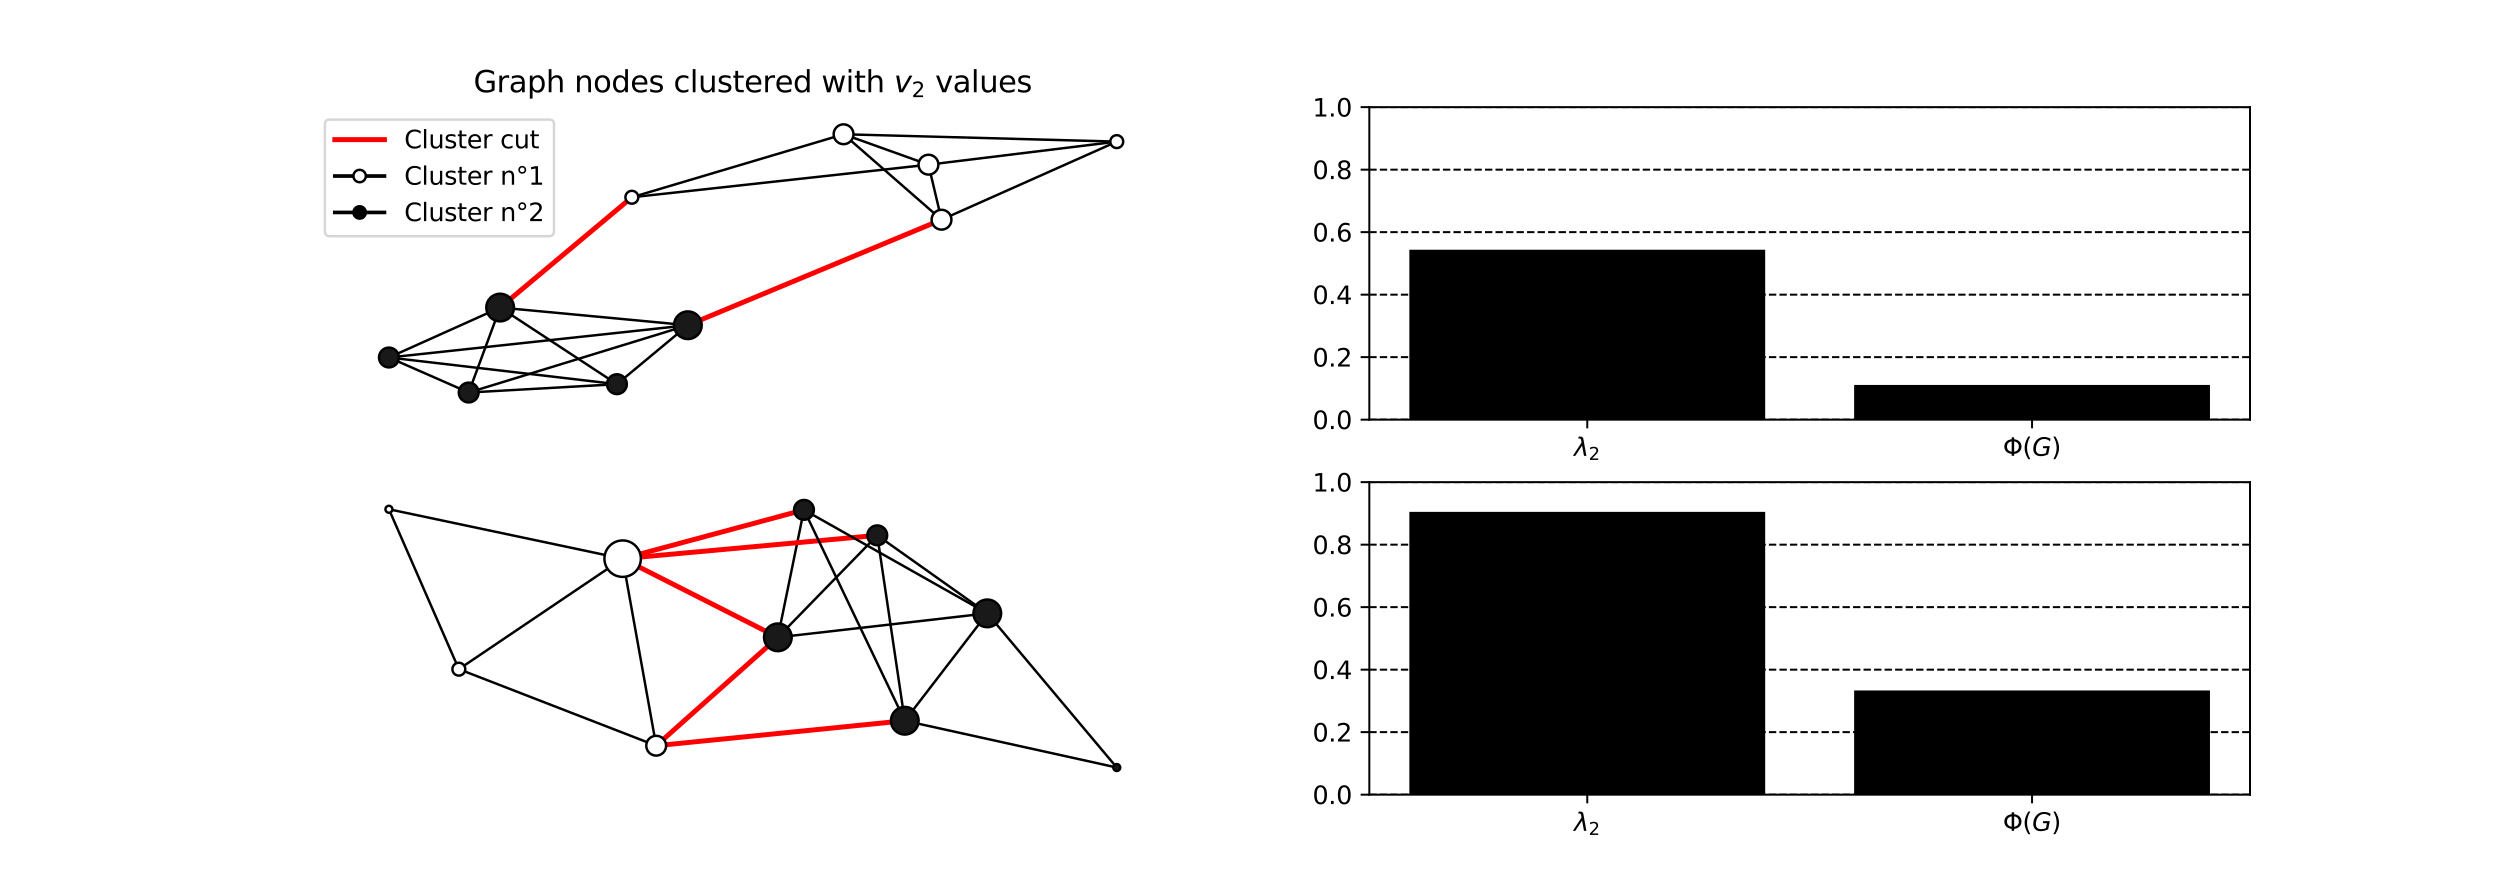 <?xml version="1.0" encoding="utf-8" standalone="no"?>
<!DOCTYPE svg PUBLIC "-//W3C//DTD SVG 1.1//EN"
  "http://www.w3.org/Graphics/SVG/1.1/DTD/svg11.dtd">
<svg xmlns:xlink="http://www.w3.org/1999/xlink" width="1008pt" height="360pt" viewBox="0 0 1008 360" xmlns="http://www.w3.org/2000/svg" version="1.1">
 <defs>
  <style type="text/css">*{stroke-linejoin: round; stroke-linecap: butt}</style>
 </defs>
 <g id="figure_1">
  <g id="patch_1">
   <path d="M 0 360 
L 1008 360 
L 1008 0 
L 0 0 
z
" style="fill: #ffffff"/>
  </g>
  <g id="axes_1">
   <g id="patch_2">
    <path d="M 375.285 70.289 
Q 376.992 77.493 378.699 84.696 
" clip-path="url(#p6fa7aa3789)" style="fill: none; stroke: #000000; stroke-linecap: round"/>
   </g>
   <g id="patch_3">
    <path d="M 370.388 66.833 
Q 313.865 73.041 257.343 79.249 
" clip-path="url(#p6fa7aa3789)" style="fill: none; stroke: #000000; stroke-linecap: round"/>
   </g>
   <g id="patch_4">
    <path d="M 370.596 65.048 
Q 357.244 60.266 343.892 55.483 
" clip-path="url(#p6fa7aa3789)" style="fill: none; stroke: #000000; stroke-linecap: round"/>
   </g>
   <g id="patch_5">
    <path d="M 378.333 65.91 
Q 413.016 61.664 447.7 57.418 
" clip-path="url(#p6fa7aa3789)" style="fill: none; stroke: #000000; stroke-linecap: round"/>
   </g>
   <g id="patch_6">
    <path d="M 376.605 85.957 
Q 359.871 71.359 343.137 56.762 
" clip-path="url(#p6fa7aa3789)" style="fill: none; stroke: #000000; stroke-linecap: round"/>
   </g>
   <g id="patch_7">
    <path d="M 383.274 86.96 
Q 415.588 72.561 447.901 58.162 
" clip-path="url(#p6fa7aa3789)" style="fill: none; stroke: #000000; stroke-linecap: round"/>
   </g>
   <g id="patch_8">
    <path d="M 375.929 90.123 
Q 329.219 109.553 282.509 128.984 
" clip-path="url(#p6fa7aa3789)" style="fill: none; stroke: #ff0000; stroke-width: 2; stroke-linecap: round"/>
   </g>
   <g id="patch_9">
    <path d="M 257.251 78.792 
Q 296.772 67.033 336.292 55.274 
" clip-path="url(#p6fa7aa3789)" style="fill: none; stroke: #000000; stroke-linecap: round"/>
   </g>
   <g id="patch_10">
    <path d="M 252.77 81.202 
Q 229.352 100.809 205.934 120.417 
" clip-path="url(#p6fa7aa3789)" style="fill: none; stroke: #ff0000; stroke-width: 2; stroke-linecap: round"/>
   </g>
   <g id="patch_11">
    <path d="M 344.121 54.242 
Q 395.902 55.637 447.682 57.033 
" clip-path="url(#p6fa7aa3789)" style="fill: none; stroke: #000000; stroke-linecap: round"/>
   </g>
   <g id="patch_12">
    <path d="M 160.79 143.714 
Q 216.29 137.722 271.789 131.73 
" clip-path="url(#p6fa7aa3789)" style="fill: none; stroke: #000000; stroke-linecap: round"/>
   </g>
   <g id="patch_13">
    <path d="M 160.789 144.608 
Q 202.779 149.521 244.768 154.435 
" clip-path="url(#p6fa7aa3789)" style="fill: none; stroke: #000000; stroke-linecap: round"/>
   </g>
   <g id="patch_14">
    <path d="M 160.462 142.504 
Q 178.505 134.399 196.549 126.295 
" clip-path="url(#p6fa7aa3789)" style="fill: none; stroke: #000000; stroke-linecap: round"/>
   </g>
   <g id="patch_15">
    <path d="M 160.477 145.751 
Q 172.895 151.204 185.314 156.657 
" clip-path="url(#p6fa7aa3789)" style="fill: none; stroke: #000000; stroke-linecap: round"/>
   </g>
   <g id="patch_16">
    <path d="M 273.051 134.702 
Q 262.435 143.522 251.82 152.343 
" clip-path="url(#p6fa7aa3789)" style="fill: none; stroke: #000000; stroke-linecap: round"/>
   </g>
   <g id="patch_17">
    <path d="M 271.782 130.606 
Q 239.5 127.567 207.219 124.528 
" clip-path="url(#p6fa7aa3789)" style="fill: none; stroke: #000000; stroke-linecap: round"/>
   </g>
   <g id="patch_18">
    <path d="M 272.007 132.77 
Q 232.404 144.931 192.801 157.092 
" clip-path="url(#p6fa7aa3789)" style="fill: none; stroke: #000000; stroke-linecap: round"/>
   </g>
   <g id="patch_19">
    <path d="M 245.4 152.707 
Q 225.863 139.889 206.326 127.071 
" clip-path="url(#p6fa7aa3789)" style="fill: none; stroke: #000000; stroke-linecap: round"/>
   </g>
   <g id="patch_20">
    <path d="M 244.749 155.125 
Q 218.86 156.583 192.97 158.041 
" clip-path="url(#p6fa7aa3789)" style="fill: none; stroke: #000000; stroke-linecap: round"/>
   </g>
   <g id="patch_21">
    <path d="M 199.712 129.244 
Q 195.038 141.879 190.365 154.514 
" clip-path="url(#p6fa7aa3789)" style="fill: none; stroke: #000000; stroke-linecap: round"/>
   </g>
   <g id="PathCollection_1">
    <path d="M 374.362 70.397 
C 375.423 70.397 376.441 69.975 377.191 69.225 
C 377.941 68.475 378.362 67.457 378.362 66.397 
C 378.362 65.336 377.941 64.318 377.191 63.568 
C 376.441 62.818 375.423 62.397 374.362 62.397 
C 373.301 62.397 372.284 62.818 371.534 63.568 
C 370.784 64.318 370.362 65.336 370.362 66.397 
C 370.362 67.457 370.784 68.475 371.534 69.225 
C 372.284 69.975 373.301 70.397 374.362 70.397 
z
" clip-path="url(#p6fa7aa3789)" style="fill: #ffffff; stroke: #000000"/>
    <path d="M 379.621 92.587 
C 380.682 92.587 381.7 92.166 382.45 91.416 
C 383.2 90.666 383.621 89.648 383.621 88.587 
C 383.621 87.527 383.2 86.509 382.45 85.759 
C 381.7 85.009 380.682 84.587 379.621 84.587 
C 378.56 84.587 377.543 85.009 376.793 85.759 
C 376.043 86.509 375.621 87.527 375.621 88.587 
C 375.621 89.648 376.043 90.666 376.793 91.416 
C 377.543 92.166 378.56 92.587 379.621 92.587 
z
" clip-path="url(#p6fa7aa3789)" style="fill: #ffffff; stroke: #000000"/>
    <path d="M 254.764 82.13 
C 255.453 82.13 256.114 81.857 256.601 81.369 
C 257.088 80.882 257.362 80.221 257.362 79.532 
C 257.362 78.843 257.088 78.182 256.601 77.695 
C 256.114 77.208 255.453 76.934 254.764 76.934 
C 254.075 76.934 253.414 77.208 252.926 77.695 
C 252.439 78.182 252.166 78.843 252.166 79.532 
C 252.166 80.221 252.439 80.882 252.926 81.369 
C 253.414 81.857 254.075 82.13 254.764 82.13 
z
" clip-path="url(#p6fa7aa3789)" style="fill: #ffffff; stroke: #000000"/>
    <path d="M 340.124 58.134 
C 341.185 58.134 342.202 57.712 342.952 56.962 
C 343.702 56.212 344.124 55.195 344.124 54.134 
C 344.124 53.073 343.702 52.056 342.952 51.305 
C 342.202 50.555 341.185 50.134 340.124 50.134 
C 339.063 50.134 338.046 50.555 337.296 51.305 
C 336.545 52.056 336.124 53.073 336.124 54.134 
C 336.124 55.195 336.545 56.212 337.296 56.962 
C 338.046 57.712 339.063 58.134 340.124 58.134 
z
" clip-path="url(#p6fa7aa3789)" style="fill: #ffffff; stroke: #000000"/>
    <path d="M 450.277 59.701 
C 450.966 59.701 451.627 59.427 452.114 58.94 
C 452.602 58.453 452.875 57.792 452.875 57.103 
C 452.875 56.414 452.602 55.753 452.114 55.266 
C 451.627 54.778 450.966 54.505 450.277 54.505 
C 449.588 54.505 448.927 54.778 448.44 55.266 
C 447.953 55.753 447.679 56.414 447.679 57.103 
C 447.679 57.792 447.953 58.453 448.44 58.94 
C 448.927 59.427 449.588 59.701 450.277 59.701 
z
" clip-path="url(#p6fa7aa3789)" style="fill: #ffffff; stroke: #000000"/>
    <path d="M 156.814 148.143 
C 157.874 148.143 158.892 147.721 159.642 146.971 
C 160.392 146.221 160.814 145.204 160.814 144.143 
C 160.814 143.082 160.392 142.065 159.642 141.314 
C 158.892 140.564 157.874 140.143 156.814 140.143 
C 155.753 140.143 154.735 140.564 153.985 141.314 
C 153.235 142.065 152.814 143.082 152.814 144.143 
C 152.814 145.204 153.235 146.221 153.985 146.971 
C 154.735 147.721 155.753 148.143 156.814 148.143 
z
" clip-path="url(#p6fa7aa3789)" style="fill: #191919; stroke: #000000"/>
    <path d="M 277.349 136.72 
C 278.832 136.72 280.254 136.131 281.302 135.083 
C 282.35 134.034 282.939 132.612 282.939 131.13 
C 282.939 129.647 282.35 128.225 281.302 127.177 
C 280.254 126.129 278.832 125.54 277.349 125.54 
C 275.867 125.54 274.445 126.129 273.396 127.177 
C 272.348 128.225 271.759 129.647 271.759 131.13 
C 271.759 132.612 272.348 134.034 273.396 135.083 
C 274.445 136.131 275.867 136.72 277.349 136.72 
z
" clip-path="url(#p6fa7aa3789)" style="fill: #191919; stroke: #000000"/>
    <path d="M 248.743 158.9 
C 249.804 158.9 250.822 158.479 251.572 157.728 
C 252.322 156.978 252.743 155.961 252.743 154.9 
C 252.743 153.839 252.322 152.822 251.572 152.072 
C 250.822 151.322 249.804 150.9 248.743 150.9 
C 247.682 150.9 246.665 151.322 245.915 152.072 
C 245.165 152.822 244.743 153.839 244.743 154.9 
C 244.743 155.961 245.165 156.978 245.915 157.728 
C 246.665 158.479 247.682 158.9 248.743 158.9 
z
" clip-path="url(#p6fa7aa3789)" style="fill: #191919; stroke: #000000"/>
    <path d="M 201.65 129.594 
C 203.132 129.594 204.554 129.005 205.603 127.956 
C 206.651 126.908 207.24 125.486 207.24 124.003 
C 207.24 122.521 206.651 121.099 205.603 120.051 
C 204.554 119.002 203.132 118.413 201.65 118.413 
C 200.167 118.413 198.745 119.002 197.697 120.051 
C 196.649 121.099 196.06 122.521 196.06 124.003 
C 196.06 125.486 196.649 126.908 197.697 127.956 
C 198.745 129.005 200.167 129.594 201.65 129.594 
z
" clip-path="url(#p6fa7aa3789)" style="fill: #191919; stroke: #000000"/>
    <path d="M 188.977 162.266 
C 190.038 162.266 191.056 161.845 191.806 161.095 
C 192.556 160.344 192.977 159.327 192.977 158.266 
C 192.977 157.205 192.556 156.188 191.806 155.438 
C 191.056 154.688 190.038 154.266 188.977 154.266 
C 187.916 154.266 186.899 154.688 186.149 155.438 
C 185.399 156.188 184.977 157.205 184.977 158.266 
C 184.977 159.327 185.399 160.344 186.149 161.095 
C 186.899 161.845 187.916 162.266 188.977 162.266 
z
" clip-path="url(#p6fa7aa3789)" style="fill: #191919; stroke: #000000"/>
   </g>
   <g id="text_1">
    <!-- Graph nodes clustered with $v_2$ values -->
    <g transform="translate(190.925 37.2) scale(0.12 -0.12)">
     <defs>
      <path id="DejaVuSans-47" d="M 3809 666 
L 3809 1919 
L 2778 1919 
L 2778 2438 
L 4434 2438 
L 4434 434 
Q 4069 175 3628 42 
Q 3188 -91 2688 -91 
Q 1594 -91 976 548 
Q 359 1188 359 2328 
Q 359 3472 976 4111 
Q 1594 4750 2688 4750 
Q 3144 4750 3555 4637 
Q 3966 4525 4313 4306 
L 4313 3634 
Q 3963 3931 3569 4081 
Q 3175 4231 2741 4231 
Q 1884 4231 1454 3753 
Q 1025 3275 1025 2328 
Q 1025 1384 1454 906 
Q 1884 428 2741 428 
Q 3075 428 3337 486 
Q 3600 544 3809 666 
z
" transform="scale(0.016)"/>
      <path id="DejaVuSans-72" d="M 2631 2963 
Q 2534 3019 2420 3045 
Q 2306 3072 2169 3072 
Q 1681 3072 1420 2755 
Q 1159 2438 1159 1844 
L 1159 0 
L 581 0 
L 581 3500 
L 1159 3500 
L 1159 2956 
Q 1341 3275 1631 3429 
Q 1922 3584 2338 3584 
Q 2397 3584 2469 3576 
Q 2541 3569 2628 3553 
L 2631 2963 
z
" transform="scale(0.016)"/>
      <path id="DejaVuSans-61" d="M 2194 1759 
Q 1497 1759 1228 1600 
Q 959 1441 959 1056 
Q 959 750 1161 570 
Q 1363 391 1709 391 
Q 2188 391 2477 730 
Q 2766 1069 2766 1631 
L 2766 1759 
L 2194 1759 
z
M 3341 1997 
L 3341 0 
L 2766 0 
L 2766 531 
Q 2569 213 2275 61 
Q 1981 -91 1556 -91 
Q 1019 -91 701 211 
Q 384 513 384 1019 
Q 384 1609 779 1909 
Q 1175 2209 1959 2209 
L 2766 2209 
L 2766 2266 
Q 2766 2663 2505 2880 
Q 2244 3097 1772 3097 
Q 1472 3097 1187 3025 
Q 903 2953 641 2809 
L 641 3341 
Q 956 3463 1253 3523 
Q 1550 3584 1831 3584 
Q 2591 3584 2966 3190 
Q 3341 2797 3341 1997 
z
" transform="scale(0.016)"/>
      <path id="DejaVuSans-70" d="M 1159 525 
L 1159 -1331 
L 581 -1331 
L 581 3500 
L 1159 3500 
L 1159 2969 
Q 1341 3281 1617 3432 
Q 1894 3584 2278 3584 
Q 2916 3584 3314 3078 
Q 3713 2572 3713 1747 
Q 3713 922 3314 415 
Q 2916 -91 2278 -91 
Q 1894 -91 1617 61 
Q 1341 213 1159 525 
z
M 3116 1747 
Q 3116 2381 2855 2742 
Q 2594 3103 2138 3103 
Q 1681 3103 1420 2742 
Q 1159 2381 1159 1747 
Q 1159 1113 1420 752 
Q 1681 391 2138 391 
Q 2594 391 2855 752 
Q 3116 1113 3116 1747 
z
" transform="scale(0.016)"/>
      <path id="DejaVuSans-68" d="M 3513 2113 
L 3513 0 
L 2938 0 
L 2938 2094 
Q 2938 2591 2744 2837 
Q 2550 3084 2163 3084 
Q 1697 3084 1428 2787 
Q 1159 2491 1159 1978 
L 1159 0 
L 581 0 
L 581 4863 
L 1159 4863 
L 1159 2956 
Q 1366 3272 1645 3428 
Q 1925 3584 2291 3584 
Q 2894 3584 3203 3211 
Q 3513 2838 3513 2113 
z
" transform="scale(0.016)"/>
      <path id="DejaVuSans-20" transform="scale(0.016)"/>
      <path id="DejaVuSans-6e" d="M 3513 2113 
L 3513 0 
L 2938 0 
L 2938 2094 
Q 2938 2591 2744 2837 
Q 2550 3084 2163 3084 
Q 1697 3084 1428 2787 
Q 1159 2491 1159 1978 
L 1159 0 
L 581 0 
L 581 3500 
L 1159 3500 
L 1159 2956 
Q 1366 3272 1645 3428 
Q 1925 3584 2291 3584 
Q 2894 3584 3203 3211 
Q 3513 2838 3513 2113 
z
" transform="scale(0.016)"/>
      <path id="DejaVuSans-6f" d="M 1959 3097 
Q 1497 3097 1228 2736 
Q 959 2375 959 1747 
Q 959 1119 1226 758 
Q 1494 397 1959 397 
Q 2419 397 2687 759 
Q 2956 1122 2956 1747 
Q 2956 2369 2687 2733 
Q 2419 3097 1959 3097 
z
M 1959 3584 
Q 2709 3584 3137 3096 
Q 3566 2609 3566 1747 
Q 3566 888 3137 398 
Q 2709 -91 1959 -91 
Q 1206 -91 779 398 
Q 353 888 353 1747 
Q 353 2609 779 3096 
Q 1206 3584 1959 3584 
z
" transform="scale(0.016)"/>
      <path id="DejaVuSans-64" d="M 2906 2969 
L 2906 4863 
L 3481 4863 
L 3481 0 
L 2906 0 
L 2906 525 
Q 2725 213 2448 61 
Q 2172 -91 1784 -91 
Q 1150 -91 751 415 
Q 353 922 353 1747 
Q 353 2572 751 3078 
Q 1150 3584 1784 3584 
Q 2172 3584 2448 3432 
Q 2725 3281 2906 2969 
z
M 947 1747 
Q 947 1113 1208 752 
Q 1469 391 1925 391 
Q 2381 391 2643 752 
Q 2906 1113 2906 1747 
Q 2906 2381 2643 2742 
Q 2381 3103 1925 3103 
Q 1469 3103 1208 2742 
Q 947 2381 947 1747 
z
" transform="scale(0.016)"/>
      <path id="DejaVuSans-65" d="M 3597 1894 
L 3597 1613 
L 953 1613 
Q 991 1019 1311 708 
Q 1631 397 2203 397 
Q 2534 397 2845 478 
Q 3156 559 3463 722 
L 3463 178 
Q 3153 47 2828 -22 
Q 2503 -91 2169 -91 
Q 1331 -91 842 396 
Q 353 884 353 1716 
Q 353 2575 817 3079 
Q 1281 3584 2069 3584 
Q 2775 3584 3186 3129 
Q 3597 2675 3597 1894 
z
M 3022 2063 
Q 3016 2534 2758 2815 
Q 2500 3097 2075 3097 
Q 1594 3097 1305 2825 
Q 1016 2553 972 2059 
L 3022 2063 
z
" transform="scale(0.016)"/>
      <path id="DejaVuSans-73" d="M 2834 3397 
L 2834 2853 
Q 2591 2978 2328 3040 
Q 2066 3103 1784 3103 
Q 1356 3103 1142 2972 
Q 928 2841 928 2578 
Q 928 2378 1081 2264 
Q 1234 2150 1697 2047 
L 1894 2003 
Q 2506 1872 2764 1633 
Q 3022 1394 3022 966 
Q 3022 478 2636 193 
Q 2250 -91 1575 -91 
Q 1294 -91 989 -36 
Q 684 19 347 128 
L 347 722 
Q 666 556 975 473 
Q 1284 391 1588 391 
Q 1994 391 2212 530 
Q 2431 669 2431 922 
Q 2431 1156 2273 1281 
Q 2116 1406 1581 1522 
L 1381 1569 
Q 847 1681 609 1914 
Q 372 2147 372 2553 
Q 372 3047 722 3315 
Q 1072 3584 1716 3584 
Q 2034 3584 2315 3537 
Q 2597 3491 2834 3397 
z
" transform="scale(0.016)"/>
      <path id="DejaVuSans-63" d="M 3122 3366 
L 3122 2828 
Q 2878 2963 2633 3030 
Q 2388 3097 2138 3097 
Q 1578 3097 1268 2742 
Q 959 2388 959 1747 
Q 959 1106 1268 751 
Q 1578 397 2138 397 
Q 2388 397 2633 464 
Q 2878 531 3122 666 
L 3122 134 
Q 2881 22 2623 -34 
Q 2366 -91 2075 -91 
Q 1284 -91 818 406 
Q 353 903 353 1747 
Q 353 2603 823 3093 
Q 1294 3584 2113 3584 
Q 2378 3584 2631 3529 
Q 2884 3475 3122 3366 
z
" transform="scale(0.016)"/>
      <path id="DejaVuSans-6c" d="M 603 4863 
L 1178 4863 
L 1178 0 
L 603 0 
L 603 4863 
z
" transform="scale(0.016)"/>
      <path id="DejaVuSans-75" d="M 544 1381 
L 544 3500 
L 1119 3500 
L 1119 1403 
Q 1119 906 1312 657 
Q 1506 409 1894 409 
Q 2359 409 2629 706 
Q 2900 1003 2900 1516 
L 2900 3500 
L 3475 3500 
L 3475 0 
L 2900 0 
L 2900 538 
Q 2691 219 2414 64 
Q 2138 -91 1772 -91 
Q 1169 -91 856 284 
Q 544 659 544 1381 
z
M 1991 3584 
L 1991 3584 
z
" transform="scale(0.016)"/>
      <path id="DejaVuSans-74" d="M 1172 4494 
L 1172 3500 
L 2356 3500 
L 2356 3053 
L 1172 3053 
L 1172 1153 
Q 1172 725 1289 603 
Q 1406 481 1766 481 
L 2356 481 
L 2356 0 
L 1766 0 
Q 1100 0 847 248 
Q 594 497 594 1153 
L 594 3053 
L 172 3053 
L 172 3500 
L 594 3500 
L 594 4494 
L 1172 4494 
z
" transform="scale(0.016)"/>
      <path id="DejaVuSans-77" d="M 269 3500 
L 844 3500 
L 1563 769 
L 2278 3500 
L 2956 3500 
L 3675 769 
L 4391 3500 
L 4966 3500 
L 4050 0 
L 3372 0 
L 2619 2869 
L 1863 0 
L 1184 0 
L 269 3500 
z
" transform="scale(0.016)"/>
      <path id="DejaVuSans-69" d="M 603 3500 
L 1178 3500 
L 1178 0 
L 603 0 
L 603 3500 
z
M 603 4863 
L 1178 4863 
L 1178 4134 
L 603 4134 
L 603 4863 
z
" transform="scale(0.016)"/>
      <path id="DejaVuSans-Oblique-76" d="M 459 3500 
L 1069 3500 
L 1581 525 
L 3256 3500 
L 3866 3500 
L 1875 0 
L 1100 0 
L 459 3500 
z
" transform="scale(0.016)"/>
      <path id="DejaVuSans-32" d="M 1228 531 
L 3431 531 
L 3431 0 
L 469 0 
L 469 531 
Q 828 903 1448 1529 
Q 2069 2156 2228 2338 
Q 2531 2678 2651 2914 
Q 2772 3150 2772 3378 
Q 2772 3750 2511 3984 
Q 2250 4219 1831 4219 
Q 1534 4219 1204 4116 
Q 875 4013 500 3803 
L 500 4441 
Q 881 4594 1212 4672 
Q 1544 4750 1819 4750 
Q 2544 4750 2975 4387 
Q 3406 4025 3406 3419 
Q 3406 3131 3298 2873 
Q 3191 2616 2906 2266 
Q 2828 2175 2409 1742 
Q 1991 1309 1228 531 
z
" transform="scale(0.016)"/>
      <path id="DejaVuSans-76" d="M 191 3500 
L 800 3500 
L 1894 563 
L 2988 3500 
L 3597 3500 
L 2284 0 
L 1503 0 
L 191 3500 
z
" transform="scale(0.016)"/>
     </defs>
     <use xlink:href="#DejaVuSans-47" transform="translate(0 0.016)"/>
     <use xlink:href="#DejaVuSans-72" transform="translate(77.49 0.016)"/>
     <use xlink:href="#DejaVuSans-61" transform="translate(118.604 0.016)"/>
     <use xlink:href="#DejaVuSans-70" transform="translate(179.883 0.016)"/>
     <use xlink:href="#DejaVuSans-68" transform="translate(243.359 0.016)"/>
     <use xlink:href="#DejaVuSans-20" transform="translate(306.738 0.016)"/>
     <use xlink:href="#DejaVuSans-6e" transform="translate(338.525 0.016)"/>
     <use xlink:href="#DejaVuSans-6f" transform="translate(401.904 0.016)"/>
     <use xlink:href="#DejaVuSans-64" transform="translate(463.086 0.016)"/>
     <use xlink:href="#DejaVuSans-65" transform="translate(526.562 0.016)"/>
     <use xlink:href="#DejaVuSans-73" transform="translate(588.086 0.016)"/>
     <use xlink:href="#DejaVuSans-20" transform="translate(640.186 0.016)"/>
     <use xlink:href="#DejaVuSans-63" transform="translate(671.973 0.016)"/>
     <use xlink:href="#DejaVuSans-6c" transform="translate(726.953 0.016)"/>
     <use xlink:href="#DejaVuSans-75" transform="translate(754.736 0.016)"/>
     <use xlink:href="#DejaVuSans-73" transform="translate(818.115 0.016)"/>
     <use xlink:href="#DejaVuSans-74" transform="translate(870.215 0.016)"/>
     <use xlink:href="#DejaVuSans-65" transform="translate(909.424 0.016)"/>
     <use xlink:href="#DejaVuSans-72" transform="translate(970.947 0.016)"/>
     <use xlink:href="#DejaVuSans-65" transform="translate(1012.061 0.016)"/>
     <use xlink:href="#DejaVuSans-64" transform="translate(1073.584 0.016)"/>
     <use xlink:href="#DejaVuSans-20" transform="translate(1137.061 0.016)"/>
     <use xlink:href="#DejaVuSans-77" transform="translate(1168.848 0.016)"/>
     <use xlink:href="#DejaVuSans-69" transform="translate(1250.635 0.016)"/>
     <use xlink:href="#DejaVuSans-74" transform="translate(1278.418 0.016)"/>
     <use xlink:href="#DejaVuSans-68" transform="translate(1317.627 0.016)"/>
     <use xlink:href="#DejaVuSans-20" transform="translate(1381.006 0.016)"/>
     <use xlink:href="#DejaVuSans-Oblique-76" transform="translate(1412.793 0.016)"/>
     <use xlink:href="#DejaVuSans-32" transform="translate(1471.973 -16.391) scale(0.7)"/>
     <use xlink:href="#DejaVuSans-20" transform="translate(1519.243 0.016)"/>
     <use xlink:href="#DejaVuSans-76" transform="translate(1551.03 0.016)"/>
     <use xlink:href="#DejaVuSans-61" transform="translate(1610.21 0.016)"/>
     <use xlink:href="#DejaVuSans-6c" transform="translate(1671.489 0.016)"/>
     <use xlink:href="#DejaVuSans-75" transform="translate(1699.272 0.016)"/>
     <use xlink:href="#DejaVuSans-65" transform="translate(1762.651 0.016)"/>
     <use xlink:href="#DejaVuSans-73" transform="translate(1824.175 0.016)"/>
    </g>
   </g>
   <g id="legend_1">
    <g id="patch_22">
     <path d="M 133 95.234 
L 221.37 95.234 
Q 223.37 95.234 223.37 93.234 
L 223.37 50.2 
Q 223.37 48.2 221.37 48.2 
L 133 48.2 
Q 131 48.2 131 50.2 
L 131 93.234 
Q 131 95.234 133 95.234 
z
" style="fill: #ffffff; opacity: 0.8; stroke: #cccccc; stroke-linejoin: miter"/>
    </g>
    <g id="line2d_1">
     <path d="M 135 56.298 
L 145 56.298 
L 155 56.298 
" style="fill: none; stroke: #ff0000; stroke-width: 2; stroke-linecap: square"/>
    </g>
    <g id="text_2">
     <!-- Cluster cut -->
     <g transform="translate(163 59.798) scale(0.1 -0.1)">
      <defs>
       <path id="DejaVuSans-43" d="M 4122 4306 
L 4122 3641 
Q 3803 3938 3442 4084 
Q 3081 4231 2675 4231 
Q 1875 4231 1450 3742 
Q 1025 3253 1025 2328 
Q 1025 1406 1450 917 
Q 1875 428 2675 428 
Q 3081 428 3442 575 
Q 3803 722 4122 1019 
L 4122 359 
Q 3791 134 3420 21 
Q 3050 -91 2638 -91 
Q 1578 -91 968 557 
Q 359 1206 359 2328 
Q 359 3453 968 4101 
Q 1578 4750 2638 4750 
Q 3056 4750 3426 4639 
Q 3797 4528 4122 4306 
z
" transform="scale(0.016)"/>
      </defs>
      <use xlink:href="#DejaVuSans-43"/>
      <use xlink:href="#DejaVuSans-6c" x="69.824"/>
      <use xlink:href="#DejaVuSans-75" x="97.607"/>
      <use xlink:href="#DejaVuSans-73" x="160.986"/>
      <use xlink:href="#DejaVuSans-74" x="213.086"/>
      <use xlink:href="#DejaVuSans-65" x="252.295"/>
      <use xlink:href="#DejaVuSans-72" x="313.818"/>
      <use xlink:href="#DejaVuSans-20" x="354.932"/>
      <use xlink:href="#DejaVuSans-63" x="386.719"/>
      <use xlink:href="#DejaVuSans-75" x="441.699"/>
      <use xlink:href="#DejaVuSans-74" x="505.078"/>
     </g>
    </g>
    <g id="line2d_2">
     <path d="M 135 70.977 
L 145 70.977 
L 155 70.977 
" style="fill: none; stroke: #000000; stroke-width: 1.5; stroke-linecap: square"/>
     <defs>
      <path id="m452062e49e" d="M 0 2.5 
C 0.663 2.5 1.299 2.237 1.768 1.768 
C 2.237 1.299 2.5 0.663 2.5 0 
C 2.5 -0.663 2.237 -1.299 1.768 -1.768 
C 1.299 -2.237 0.663 -2.5 0 -2.5 
C -0.663 -2.5 -1.299 -2.237 -1.768 -1.768 
C -2.237 -1.299 -2.5 -0.663 -2.5 0 
C -2.5 0.663 -2.237 1.299 -1.768 1.768 
C -1.299 2.237 -0.663 2.5 0 2.5 
z
" style="stroke: #000000"/>
     </defs>
     <g>
      <use xlink:href="#m452062e49e" x="145" y="70.977" style="fill: #ffffff; stroke: #000000"/>
     </g>
    </g>
    <g id="text_3">
     <!-- Cluster n°1 -->
     <g transform="translate(163 74.477) scale(0.1 -0.1)">
      <defs>
       <path id="DejaVuSans-b0" d="M 1600 4347 
Q 1350 4347 1178 4173 
Q 1006 4000 1006 3750 
Q 1006 3503 1178 3333 
Q 1350 3163 1600 3163 
Q 1850 3163 2022 3333 
Q 2194 3503 2194 3750 
Q 2194 3997 2020 4172 
Q 1847 4347 1600 4347 
z
M 1600 4750 
Q 1800 4750 1984 4673 
Q 2169 4597 2303 4453 
Q 2447 4313 2519 4134 
Q 2591 3956 2591 3750 
Q 2591 3338 2302 3052 
Q 2013 2766 1594 2766 
Q 1172 2766 890 3047 
Q 609 3328 609 3750 
Q 609 4169 896 4459 
Q 1184 4750 1600 4750 
z
" transform="scale(0.016)"/>
       <path id="DejaVuSans-31" d="M 794 531 
L 1825 531 
L 1825 4091 
L 703 3866 
L 703 4441 
L 1819 4666 
L 2450 4666 
L 2450 531 
L 3481 531 
L 3481 0 
L 794 0 
L 794 531 
z
" transform="scale(0.016)"/>
      </defs>
      <use xlink:href="#DejaVuSans-43"/>
      <use xlink:href="#DejaVuSans-6c" x="69.824"/>
      <use xlink:href="#DejaVuSans-75" x="97.607"/>
      <use xlink:href="#DejaVuSans-73" x="160.986"/>
      <use xlink:href="#DejaVuSans-74" x="213.086"/>
      <use xlink:href="#DejaVuSans-65" x="252.295"/>
      <use xlink:href="#DejaVuSans-72" x="313.818"/>
      <use xlink:href="#DejaVuSans-20" x="354.932"/>
      <use xlink:href="#DejaVuSans-6e" x="386.719"/>
      <use xlink:href="#DejaVuSans-b0" x="450.098"/>
      <use xlink:href="#DejaVuSans-31" x="500.098"/>
     </g>
    </g>
    <g id="line2d_3">
     <path d="M 135 85.655 
L 145 85.655 
L 155 85.655 
" style="fill: none; stroke: #000000; stroke-width: 1.5; stroke-linecap: square"/>
     <defs>
      <path id="m2316dbb8b4" d="M 0 2.5 
C 0.663 2.5 1.299 2.237 1.768 1.768 
C 2.237 1.299 2.5 0.663 2.5 0 
C 2.5 -0.663 2.237 -1.299 1.768 -1.768 
C 1.299 -2.237 0.663 -2.5 0 -2.5 
C -0.663 -2.5 -1.299 -2.237 -1.768 -1.768 
C -2.237 -1.299 -2.5 -0.663 -2.5 0 
C -2.5 0.663 -2.237 1.299 -1.768 1.768 
C -1.299 2.237 -0.663 2.5 0 2.5 
z
" style="stroke: #000000"/>
     </defs>
     <g>
      <use xlink:href="#m2316dbb8b4" x="145" y="85.655" style="stroke: #000000"/>
     </g>
    </g>
    <g id="text_4">
     <!-- Cluster n°2 -->
     <g transform="translate(163 89.155) scale(0.1 -0.1)">
      <use xlink:href="#DejaVuSans-43"/>
      <use xlink:href="#DejaVuSans-6c" x="69.824"/>
      <use xlink:href="#DejaVuSans-75" x="97.607"/>
      <use xlink:href="#DejaVuSans-73" x="160.986"/>
      <use xlink:href="#DejaVuSans-74" x="213.086"/>
      <use xlink:href="#DejaVuSans-65" x="252.295"/>
      <use xlink:href="#DejaVuSans-72" x="313.818"/>
      <use xlink:href="#DejaVuSans-20" x="354.932"/>
      <use xlink:href="#DejaVuSans-6e" x="386.719"/>
      <use xlink:href="#DejaVuSans-b0" x="450.098"/>
      <use xlink:href="#DejaVuSans-32" x="500.098"/>
     </g>
    </g>
   </g>
  </g>
  <g id="axes_2">
   <g id="patch_23">
    <path d="M 552.109 169.2 
L 907.2 169.2 
L 907.2 43.2 
L 552.109 43.2 
z
" style="fill: #ffffff"/>
   </g>
   <g id="patch_24">
    <path d="M 568.25 169.2 
L 711.721 169.2 
L 711.721 100.702 
L 568.25 100.702 
z
" clip-path="url(#p79f74e75df)"/>
   </g>
   <g id="patch_25">
    <path d="M 747.588 169.2 
L 891.06 169.2 
L 891.06 155.2 
L 747.588 155.2 
z
" clip-path="url(#p79f74e75df)"/>
   </g>
   <g id="matplotlib.axis_1">
    <g id="xtick_1">
     <g id="line2d_4">
      <defs>
       <path id="m5323509875" d="M 0 0 
L 0 3.5 
" style="stroke: #000000; stroke-width: 0.8"/>
      </defs>
      <g>
       <use xlink:href="#m5323509875" x="639.985" y="169.2" style="stroke: #000000; stroke-width: 0.8"/>
      </g>
     </g>
     <g id="text_5">
      <!-- $\lambda_2$ -->
      <g transform="translate(634.635 183.798) scale(0.1 -0.1)">
       <defs>
        <path id="DejaVuSans-Oblique-3bb" d="M 2350 4316 
L 3125 0 
L 2516 0 
L 2038 2588 
L 328 0 
L -281 0 
L 1903 3356 
L 1794 3975 
Q 1725 4369 1391 4369 
L 1091 4369 
L 1184 4863 
L 1550 4856 
Q 2253 4847 2350 4316 
z
" transform="scale(0.016)"/>
       </defs>
       <use xlink:href="#DejaVuSans-Oblique-3bb" transform="translate(0 0.016)"/>
       <use xlink:href="#DejaVuSans-32" transform="translate(59.18 -16.391) scale(0.7)"/>
      </g>
     </g>
    </g>
    <g id="xtick_2">
     <g id="line2d_5">
      <g>
       <use xlink:href="#m5323509875" x="819.324" y="169.2" style="stroke: #000000; stroke-width: 0.8"/>
      </g>
     </g>
     <g id="text_6">
      <!-- $\Phi(G)$ -->
      <g transform="translate(807.574 183.798) scale(0.1 -0.1)">
       <defs>
        <path id="DejaVuSans-3a6" d="M 2206 3644 
Q 1738 3578 1431 3306 
Q 1025 2947 1025 2328 
Q 1025 1713 1431 1353 
Q 1738 1081 2206 1016 
L 2206 3644 
z
M 2838 1016 
Q 3306 1081 3613 1353 
Q 4013 1713 4013 2328 
Q 4013 2947 3613 3306 
Q 3306 3578 2838 3644 
L 2838 1016 
z
M 2206 494 
Q 1444 563 950 981 
Q 359 1481 359 2328 
Q 359 3175 950 3678 
Q 1441 4100 2206 4169 
L 2206 4666 
L 2838 4666 
L 2838 4169 
Q 3600 4097 4091 3678 
Q 4678 3175 4678 2328 
Q 4678 1484 4091 981 
Q 3600 563 2838 491 
L 2838 0 
L 2206 0 
L 2206 494 
z
" transform="scale(0.016)"/>
        <path id="DejaVuSans-28" d="M 1984 4856 
Q 1566 4138 1362 3434 
Q 1159 2731 1159 2009 
Q 1159 1288 1364 580 
Q 1569 -128 1984 -844 
L 1484 -844 
Q 1016 -109 783 600 
Q 550 1309 550 2009 
Q 550 2706 781 3412 
Q 1013 4119 1484 4856 
L 1984 4856 
z
" transform="scale(0.016)"/>
        <path id="DejaVuSans-Oblique-47" d="M 3494 697 
L 3738 1919 
L 2700 1919 
L 2797 2438 
L 4453 2438 
L 4050 384 
Q 3634 156 3143 32 
Q 2653 -91 2156 -91 
Q 1278 -91 783 396 
Q 288 884 288 1753 
Q 288 2475 589 3126 
Q 891 3778 1422 4213 
Q 1756 4484 2153 4617 
Q 2550 4750 3034 4750 
Q 3472 4750 3873 4639 
Q 4275 4528 4641 4306 
L 4513 3634 
Q 4231 3928 3853 4083 
Q 3475 4238 3047 4238 
Q 2550 4238 2172 4048 
Q 1794 3859 1497 3463 
Q 1244 3125 1098 2667 
Q 953 2209 953 1734 
Q 953 1081 1287 751 
Q 1622 422 2284 422 
Q 2616 422 2925 492 
Q 3234 563 3494 697 
z
" transform="scale(0.016)"/>
        <path id="DejaVuSans-29" d="M 513 4856 
L 1013 4856 
Q 1481 4119 1714 3412 
Q 1947 2706 1947 2009 
Q 1947 1309 1714 600 
Q 1481 -109 1013 -844 
L 513 -844 
Q 928 -128 1133 580 
Q 1338 1288 1338 2009 
Q 1338 2731 1133 3434 
Q 928 4138 513 4856 
z
" transform="scale(0.016)"/>
       </defs>
       <use xlink:href="#DejaVuSans-3a6" transform="translate(0 0.125)"/>
       <use xlink:href="#DejaVuSans-28" transform="translate(78.711 0.125)"/>
       <use xlink:href="#DejaVuSans-Oblique-47" transform="translate(117.725 0.125)"/>
       <use xlink:href="#DejaVuSans-29" transform="translate(195.215 0.125)"/>
      </g>
     </g>
    </g>
   </g>
   <g id="matplotlib.axis_2">
    <g id="ytick_1">
     <g id="line2d_6">
      <path d="M 552.109 169.2 
L 907.2 169.2 
" clip-path="url(#p79f74e75df)" style="fill: none; stroke-dasharray: 2.96,1.28; stroke-dashoffset: 0; stroke: #000000; stroke-width: 0.8"/>
     </g>
     <g id="line2d_7">
      <defs>
       <path id="m07d606c5d6" d="M 0 0 
L -3.5 0 
" style="stroke: #000000; stroke-width: 0.8"/>
      </defs>
      <g>
       <use xlink:href="#m07d606c5d6" x="552.109" y="169.2" style="stroke: #000000; stroke-width: 0.8"/>
      </g>
     </g>
     <g id="text_7">
      <!-- 0.0 -->
      <g transform="translate(529.206 172.999) scale(0.1 -0.1)">
       <defs>
        <path id="DejaVuSans-30" d="M 2034 4250 
Q 1547 4250 1301 3770 
Q 1056 3291 1056 2328 
Q 1056 1369 1301 889 
Q 1547 409 2034 409 
Q 2525 409 2770 889 
Q 3016 1369 3016 2328 
Q 3016 3291 2770 3770 
Q 2525 4250 2034 4250 
z
M 2034 4750 
Q 2819 4750 3233 4129 
Q 3647 3509 3647 2328 
Q 3647 1150 3233 529 
Q 2819 -91 2034 -91 
Q 1250 -91 836 529 
Q 422 1150 422 2328 
Q 422 3509 836 4129 
Q 1250 4750 2034 4750 
z
" transform="scale(0.016)"/>
        <path id="DejaVuSans-2e" d="M 684 794 
L 1344 794 
L 1344 0 
L 684 0 
L 684 794 
z
" transform="scale(0.016)"/>
       </defs>
       <use xlink:href="#DejaVuSans-30"/>
       <use xlink:href="#DejaVuSans-2e" x="63.623"/>
       <use xlink:href="#DejaVuSans-30" x="95.41"/>
      </g>
     </g>
    </g>
    <g id="ytick_2">
     <g id="line2d_8">
      <path d="M 552.109 144 
L 907.2 144 
" clip-path="url(#p79f74e75df)" style="fill: none; stroke-dasharray: 2.96,1.28; stroke-dashoffset: 0; stroke: #000000; stroke-width: 0.8"/>
     </g>
     <g id="line2d_9">
      <g>
       <use xlink:href="#m07d606c5d6" x="552.109" y="144" style="stroke: #000000; stroke-width: 0.8"/>
      </g>
     </g>
     <g id="text_8">
      <!-- 0.2 -->
      <g transform="translate(529.206 147.799) scale(0.1 -0.1)">
       <use xlink:href="#DejaVuSans-30"/>
       <use xlink:href="#DejaVuSans-2e" x="63.623"/>
       <use xlink:href="#DejaVuSans-32" x="95.41"/>
      </g>
     </g>
    </g>
    <g id="ytick_3">
     <g id="line2d_10">
      <path d="M 552.109 118.8 
L 907.2 118.8 
" clip-path="url(#p79f74e75df)" style="fill: none; stroke-dasharray: 2.96,1.28; stroke-dashoffset: 0; stroke: #000000; stroke-width: 0.8"/>
     </g>
     <g id="line2d_11">
      <g>
       <use xlink:href="#m07d606c5d6" x="552.109" y="118.8" style="stroke: #000000; stroke-width: 0.8"/>
      </g>
     </g>
     <g id="text_9">
      <!-- 0.4 -->
      <g transform="translate(529.206 122.599) scale(0.1 -0.1)">
       <defs>
        <path id="DejaVuSans-34" d="M 2419 4116 
L 825 1625 
L 2419 1625 
L 2419 4116 
z
M 2253 4666 
L 3047 4666 
L 3047 1625 
L 3713 1625 
L 3713 1100 
L 3047 1100 
L 3047 0 
L 2419 0 
L 2419 1100 
L 313 1100 
L 313 1709 
L 2253 4666 
z
" transform="scale(0.016)"/>
       </defs>
       <use xlink:href="#DejaVuSans-30"/>
       <use xlink:href="#DejaVuSans-2e" x="63.623"/>
       <use xlink:href="#DejaVuSans-34" x="95.41"/>
      </g>
     </g>
    </g>
    <g id="ytick_4">
     <g id="line2d_12">
      <path d="M 552.109 93.6 
L 907.2 93.6 
" clip-path="url(#p79f74e75df)" style="fill: none; stroke-dasharray: 2.96,1.28; stroke-dashoffset: 0; stroke: #000000; stroke-width: 0.8"/>
     </g>
     <g id="line2d_13">
      <g>
       <use xlink:href="#m07d606c5d6" x="552.109" y="93.6" style="stroke: #000000; stroke-width: 0.8"/>
      </g>
     </g>
     <g id="text_10">
      <!-- 0.6 -->
      <g transform="translate(529.206 97.399) scale(0.1 -0.1)">
       <defs>
        <path id="DejaVuSans-36" d="M 2113 2584 
Q 1688 2584 1439 2293 
Q 1191 2003 1191 1497 
Q 1191 994 1439 701 
Q 1688 409 2113 409 
Q 2538 409 2786 701 
Q 3034 994 3034 1497 
Q 3034 2003 2786 2293 
Q 2538 2584 2113 2584 
z
M 3366 4563 
L 3366 3988 
Q 3128 4100 2886 4159 
Q 2644 4219 2406 4219 
Q 1781 4219 1451 3797 
Q 1122 3375 1075 2522 
Q 1259 2794 1537 2939 
Q 1816 3084 2150 3084 
Q 2853 3084 3261 2657 
Q 3669 2231 3669 1497 
Q 3669 778 3244 343 
Q 2819 -91 2113 -91 
Q 1303 -91 875 529 
Q 447 1150 447 2328 
Q 447 3434 972 4092 
Q 1497 4750 2381 4750 
Q 2619 4750 2861 4703 
Q 3103 4656 3366 4563 
z
" transform="scale(0.016)"/>
       </defs>
       <use xlink:href="#DejaVuSans-30"/>
       <use xlink:href="#DejaVuSans-2e" x="63.623"/>
       <use xlink:href="#DejaVuSans-36" x="95.41"/>
      </g>
     </g>
    </g>
    <g id="ytick_5">
     <g id="line2d_14">
      <path d="M 552.109 68.4 
L 907.2 68.4 
" clip-path="url(#p79f74e75df)" style="fill: none; stroke-dasharray: 2.96,1.28; stroke-dashoffset: 0; stroke: #000000; stroke-width: 0.8"/>
     </g>
     <g id="line2d_15">
      <g>
       <use xlink:href="#m07d606c5d6" x="552.109" y="68.4" style="stroke: #000000; stroke-width: 0.8"/>
      </g>
     </g>
     <g id="text_11">
      <!-- 0.8 -->
      <g transform="translate(529.206 72.199) scale(0.1 -0.1)">
       <defs>
        <path id="DejaVuSans-38" d="M 2034 2216 
Q 1584 2216 1326 1975 
Q 1069 1734 1069 1313 
Q 1069 891 1326 650 
Q 1584 409 2034 409 
Q 2484 409 2743 651 
Q 3003 894 3003 1313 
Q 3003 1734 2745 1975 
Q 2488 2216 2034 2216 
z
M 1403 2484 
Q 997 2584 770 2862 
Q 544 3141 544 3541 
Q 544 4100 942 4425 
Q 1341 4750 2034 4750 
Q 2731 4750 3128 4425 
Q 3525 4100 3525 3541 
Q 3525 3141 3298 2862 
Q 3072 2584 2669 2484 
Q 3125 2378 3379 2068 
Q 3634 1759 3634 1313 
Q 3634 634 3220 271 
Q 2806 -91 2034 -91 
Q 1263 -91 848 271 
Q 434 634 434 1313 
Q 434 1759 690 2068 
Q 947 2378 1403 2484 
z
M 1172 3481 
Q 1172 3119 1398 2916 
Q 1625 2713 2034 2713 
Q 2441 2713 2670 2916 
Q 2900 3119 2900 3481 
Q 2900 3844 2670 4047 
Q 2441 4250 2034 4250 
Q 1625 4250 1398 4047 
Q 1172 3844 1172 3481 
z
" transform="scale(0.016)"/>
       </defs>
       <use xlink:href="#DejaVuSans-30"/>
       <use xlink:href="#DejaVuSans-2e" x="63.623"/>
       <use xlink:href="#DejaVuSans-38" x="95.41"/>
      </g>
     </g>
    </g>
    <g id="ytick_6">
     <g id="line2d_16">
      <path d="M 552.109 43.2 
L 907.2 43.2 
" clip-path="url(#p79f74e75df)" style="fill: none; stroke-dasharray: 2.96,1.28; stroke-dashoffset: 0; stroke: #000000; stroke-width: 0.8"/>
     </g>
     <g id="line2d_17">
      <g>
       <use xlink:href="#m07d606c5d6" x="552.109" y="43.2" style="stroke: #000000; stroke-width: 0.8"/>
      </g>
     </g>
     <g id="text_12">
      <!-- 1.0 -->
      <g transform="translate(529.206 46.999) scale(0.1 -0.1)">
       <use xlink:href="#DejaVuSans-31"/>
       <use xlink:href="#DejaVuSans-2e" x="63.623"/>
       <use xlink:href="#DejaVuSans-30" x="95.41"/>
      </g>
     </g>
    </g>
   </g>
   <g id="patch_26">
    <path d="M 552.109 169.2 
L 552.109 43.2 
" style="fill: none; stroke: #000000; stroke-width: 0.8; stroke-linejoin: miter; stroke-linecap: square"/>
   </g>
   <g id="patch_27">
    <path d="M 907.2 169.2 
L 907.2 43.2 
" style="fill: none; stroke: #000000; stroke-width: 0.8; stroke-linejoin: miter; stroke-linecap: square"/>
   </g>
   <g id="patch_28">
    <path d="M 552.109 169.2 
L 907.2 169.2 
" style="fill: none; stroke: #000000; stroke-width: 0.8; stroke-linejoin: miter; stroke-linecap: square"/>
   </g>
   <g id="patch_29">
    <path d="M 552.109 43.2 
L 907.2 43.2 
" style="fill: none; stroke: #000000; stroke-width: 0.8; stroke-linejoin: miter; stroke-linecap: square"/>
   </g>
  </g>
  <g id="axes_3">
   <g id="patch_30">
    <path d="M 308.647 254.445 
Q 283.127 241.512 257.607 228.578 
" clip-path="url(#p3086f96d3c)" style="fill: none; stroke: #ff0000; stroke-width: 2; stroke-linecap: round"/>
   </g>
   <g id="patch_31">
    <path d="M 309.455 260.692 
Q 288.509 279.347 267.564 298.003 
" clip-path="url(#p3086f96d3c)" style="fill: none; stroke: #ff0000; stroke-width: 2; stroke-linecap: round"/>
   </g>
   <g id="patch_32">
    <path d="M 319.185 256.336 
Q 355.857 252.139 392.528 247.942 
" clip-path="url(#p3086f96d3c)" style="fill: none; stroke: #000000; stroke-linecap: round"/>
   </g>
   <g id="patch_33">
    <path d="M 317.533 252.968 
Q 334.225 235.84 350.916 218.713 
" clip-path="url(#p3086f96d3c)" style="fill: none; stroke: #000000; stroke-linecap: round"/>
   </g>
   <g id="patch_34">
    <path d="M 314.753 251.497 
Q 319.055 230.496 323.357 209.494 
" clip-path="url(#p3086f96d3c)" style="fill: none; stroke: #000000; stroke-linecap: round"/>
   </g>
   <g id="patch_35">
    <path d="M 244.96 229.364 
Q 216.06 248.861 187.16 268.358 
" clip-path="url(#p3086f96d3c)" style="fill: none; stroke: #000000; stroke-linecap: round"/>
   </g>
   <g id="patch_36">
    <path d="M 252.348 232.486 
Q 258.108 264.605 263.869 296.724 
" clip-path="url(#p3086f96d3c)" style="fill: none; stroke: #000000; stroke-linecap: round"/>
   </g>
   <g id="patch_37">
    <path d="M 243.864 223.736 
Q 201.031 214.681 158.198 205.626 
" clip-path="url(#p3086f96d3c)" style="fill: none; stroke: #000000; stroke-linecap: round"/>
   </g>
   <g id="patch_38">
    <path d="M 258.151 223.344 
Q 289.223 214.978 320.296 206.613 
" clip-path="url(#p3086f96d3c)" style="fill: none; stroke: #ff0000; stroke-width: 2; stroke-linecap: round"/>
   </g>
   <g id="patch_39">
    <path d="M 258.366 224.585 
Q 304.046 220.398 349.726 216.212 
" clip-path="url(#p3086f96d3c)" style="fill: none; stroke: #ff0000; stroke-width: 2; stroke-linecap: round"/>
   </g>
   <g id="patch_40">
    <path d="M 187.426 270.75 
Q 224.135 284.984 260.844 299.218 
" clip-path="url(#p3086f96d3c)" style="fill: none; stroke: #000000; stroke-linecap: round"/>
   </g>
   <g id="patch_41">
    <path d="M 183.964 267.431 
Q 170.671 237.029 157.379 206.626 
" clip-path="url(#p3086f96d3c)" style="fill: none; stroke: #000000; stroke-linecap: round"/>
   </g>
   <g id="patch_42">
    <path d="M 268.555 300.265 
Q 313.902 295.71 359.248 291.155 
" clip-path="url(#p3086f96d3c)" style="fill: none; stroke: #ff0000; stroke-width: 2; stroke-linecap: round"/>
   </g>
   <g id="patch_43">
    <path d="M 393.214 244.56 
Q 360.43 226.05 327.646 207.541 
" clip-path="url(#p3086f96d3c)" style="fill: none; stroke: #000000; stroke-linecap: round"/>
   </g>
   <g id="patch_44">
    <path d="M 393.522 244.075 
Q 375.248 231.118 356.973 218.161 
" clip-path="url(#p3086f96d3c)" style="fill: none; stroke: #000000; stroke-linecap: round"/>
   </g>
   <g id="patch_45">
    <path d="M 394.675 251.738 
Q 381.445 268.951 368.216 286.164 
" clip-path="url(#p3086f96d3c)" style="fill: none; stroke: #000000; stroke-linecap: round"/>
   </g>
   <g id="patch_46">
    <path d="M 401.677 251.59 
Q 425.522 279.986 449.367 308.382 
" clip-path="url(#p3086f96d3c)" style="fill: none; stroke: #000000; stroke-linecap: round"/>
   </g>
   <g id="patch_47">
    <path d="M 325.885 209.182 
Q 344.142 247.369 362.399 285.556 
" clip-path="url(#p3086f96d3c)" style="fill: none; stroke: #000000; stroke-linecap: round"/>
   </g>
   <g id="patch_48">
    <path d="M 354.297 219.802 
Q 359.142 252.436 363.988 285.07 
" clip-path="url(#p3086f96d3c)" style="fill: none; stroke: #000000; stroke-linecap: round"/>
   </g>
   <g id="patch_49">
    <path d="M 370.268 291.802 
Q 409.583 300.482 448.898 309.162 
" clip-path="url(#p3086f96d3c)" style="fill: none; stroke: #000000; stroke-linecap: round"/>
   </g>
   <g id="PathCollection_2">
    <path d="M 313.631 262.562 
C 315.114 262.562 316.536 261.973 317.584 260.924 
C 318.633 259.876 319.222 258.454 319.222 256.971 
C 319.222 255.489 318.633 254.067 317.584 253.019 
C 316.536 251.97 315.114 251.381 313.631 251.381 
C 312.149 251.381 310.727 251.97 309.679 253.019 
C 308.63 254.067 308.041 255.489 308.041 256.971 
C 308.041 258.454 308.63 259.876 309.679 260.924 
C 310.727 261.973 312.149 262.562 313.631 262.562 
z
" clip-path="url(#p3086f96d3c)" style="fill: #191919; stroke: #000000"/>
    <path d="M 251.051 232.604 
C 253 232.604 254.869 231.829 256.247 230.451 
C 257.625 229.073 258.4 227.204 258.4 225.255 
C 258.4 223.306 257.625 221.437 256.247 220.059 
C 254.869 218.681 253 217.907 251.051 217.907 
C 249.102 217.907 247.233 218.681 245.855 220.059 
C 244.477 221.437 243.703 223.306 243.703 225.255 
C 243.703 227.204 244.477 229.073 245.855 230.451 
C 247.233 231.829 249.102 232.604 251.051 232.604 
z
" clip-path="url(#p3086f96d3c)" style="fill: #ffffff; stroke: #000000"/>
    <path d="M 185.005 272.41 
C 185.694 272.41 186.355 272.136 186.842 271.649 
C 187.329 271.162 187.603 270.501 187.603 269.812 
C 187.603 269.123 187.329 268.462 186.842 267.975 
C 186.355 267.487 185.694 267.214 185.005 267.214 
C 184.316 267.214 183.655 267.487 183.168 267.975 
C 182.681 268.462 182.407 269.123 182.407 269.812 
C 182.407 270.501 182.681 271.162 183.168 271.649 
C 183.655 272.136 184.316 272.41 185.005 272.41 
z
" clip-path="url(#p3086f96d3c)" style="fill: #ffffff; stroke: #000000"/>
    <path d="M 264.576 304.665 
C 265.636 304.665 266.654 304.243 267.404 303.493 
C 268.154 302.743 268.576 301.725 268.576 300.665 
C 268.576 299.604 268.154 298.586 267.404 297.836 
C 266.654 297.086 265.636 296.665 264.576 296.665 
C 263.515 296.665 262.497 297.086 261.747 297.836 
C 260.997 298.586 260.576 299.604 260.576 300.665 
C 260.576 301.725 260.997 302.743 261.747 303.493 
C 262.497 304.243 263.515 304.665 264.576 304.665 
z
" clip-path="url(#p3086f96d3c)" style="fill: #ffffff; stroke: #000000"/>
    <path d="M 156.814 206.748 
C 157.189 206.748 157.548 206.599 157.814 206.334 
C 158.079 206.069 158.228 205.709 158.228 205.334 
C 158.228 204.959 158.079 204.599 157.814 204.334 
C 157.548 204.069 157.189 203.92 156.814 203.92 
C 156.439 203.92 156.079 204.069 155.814 204.334 
C 155.548 204.599 155.399 204.959 155.399 205.334 
C 155.399 205.709 155.548 206.069 155.814 206.334 
C 156.079 206.599 156.439 206.748 156.814 206.748 
z
" clip-path="url(#p3086f96d3c)" style="fill: #ffffff; stroke: #000000"/>
    <path d="M 398.08 252.897 
C 399.563 252.897 400.985 252.308 402.033 251.26 
C 403.081 250.211 403.67 248.789 403.67 247.307 
C 403.67 245.824 403.081 244.402 402.033 243.354 
C 400.985 242.306 399.563 241.717 398.08 241.717 
C 396.598 241.717 395.176 242.306 394.127 243.354 
C 393.079 244.402 392.49 245.824 392.49 247.307 
C 392.49 248.789 393.079 250.211 394.127 251.26 
C 395.176 252.308 396.598 252.897 398.08 252.897 
z
" clip-path="url(#p3086f96d3c)" style="fill: #191919; stroke: #000000"/>
    <path d="M 324.16 209.573 
C 325.221 209.573 326.238 209.151 326.988 208.401 
C 327.738 207.651 328.16 206.633 328.16 205.573 
C 328.16 204.512 327.738 203.494 326.988 202.744 
C 326.238 201.994 325.221 201.573 324.16 201.573 
C 323.099 201.573 322.082 201.994 321.331 202.744 
C 320.581 203.494 320.16 204.512 320.16 205.573 
C 320.16 206.633 320.581 207.651 321.331 208.401 
C 322.082 209.151 323.099 209.573 324.16 209.573 
z
" clip-path="url(#p3086f96d3c)" style="fill: #191919; stroke: #000000"/>
    <path d="M 353.709 219.847 
C 354.77 219.847 355.787 219.425 356.538 218.675 
C 357.288 217.925 357.709 216.908 357.709 215.847 
C 357.709 214.786 357.288 213.768 356.538 213.018 
C 355.787 212.268 354.77 211.847 353.709 211.847 
C 352.648 211.847 351.631 212.268 350.881 213.018 
C 350.131 213.768 349.709 214.786 349.709 215.847 
C 349.709 216.908 350.131 217.925 350.881 218.675 
C 351.631 219.425 352.648 219.847 353.709 219.847 
z
" clip-path="url(#p3086f96d3c)" style="fill: #191919; stroke: #000000"/>
    <path d="M 364.809 296.187 
C 366.291 296.187 367.713 295.598 368.762 294.55 
C 369.81 293.501 370.399 292.079 370.399 290.597 
C 370.399 289.114 369.81 287.692 368.762 286.644 
C 367.713 285.596 366.291 285.007 364.809 285.007 
C 363.326 285.007 361.904 285.596 360.856 286.644 
C 359.808 287.692 359.219 289.114 359.219 290.597 
C 359.219 292.079 359.808 293.501 360.856 294.55 
C 361.904 295.598 363.326 296.187 364.809 296.187 
z
" clip-path="url(#p3086f96d3c)" style="fill: #191919; stroke: #000000"/>
    <path d="M 450.277 310.88 
C 450.652 310.88 451.012 310.731 451.277 310.466 
C 451.542 310.201 451.691 309.841 451.691 309.466 
C 451.691 309.091 451.542 308.731 451.277 308.466 
C 451.012 308.201 450.652 308.052 450.277 308.052 
C 449.902 308.052 449.542 308.201 449.277 308.466 
C 449.012 308.731 448.863 309.091 448.863 309.466 
C 448.863 309.841 449.012 310.201 449.277 310.466 
C 449.542 310.731 449.902 310.88 450.277 310.88 
z
" clip-path="url(#p3086f96d3c)" style="fill: #191919; stroke: #000000"/>
   </g>
  </g>
  <g id="axes_4">
   <g id="patch_50">
    <path d="M 552.109 320.4 
L 907.2 320.4 
L 907.2 194.4 
L 552.109 194.4 
z
" style="fill: #ffffff"/>
   </g>
   <g id="patch_51">
    <path d="M 568.25 320.4 
L 711.721 320.4 
L 711.721 206.379 
L 568.25 206.379 
z
" clip-path="url(#pc59cbaa1fa)"/>
   </g>
   <g id="patch_52">
    <path d="M 747.588 320.4 
L 891.06 320.4 
L 891.06 278.4 
L 747.588 278.4 
z
" clip-path="url(#pc59cbaa1fa)"/>
   </g>
   <g id="matplotlib.axis_3">
    <g id="xtick_3">
     <g id="line2d_18">
      <g>
       <use xlink:href="#m5323509875" x="639.985" y="320.4" style="stroke: #000000; stroke-width: 0.8"/>
      </g>
     </g>
     <g id="text_13">
      <!-- $\lambda_2$ -->
      <g transform="translate(634.635 334.998) scale(0.1 -0.1)">
       <use xlink:href="#DejaVuSans-Oblique-3bb" transform="translate(0 0.016)"/>
       <use xlink:href="#DejaVuSans-32" transform="translate(59.18 -16.391) scale(0.7)"/>
      </g>
     </g>
    </g>
    <g id="xtick_4">
     <g id="line2d_19">
      <g>
       <use xlink:href="#m5323509875" x="819.324" y="320.4" style="stroke: #000000; stroke-width: 0.8"/>
      </g>
     </g>
     <g id="text_14">
      <!-- $\Phi(G)$ -->
      <g transform="translate(807.574 334.998) scale(0.1 -0.1)">
       <use xlink:href="#DejaVuSans-3a6" transform="translate(0 0.125)"/>
       <use xlink:href="#DejaVuSans-28" transform="translate(78.711 0.125)"/>
       <use xlink:href="#DejaVuSans-Oblique-47" transform="translate(117.725 0.125)"/>
       <use xlink:href="#DejaVuSans-29" transform="translate(195.215 0.125)"/>
      </g>
     </g>
    </g>
   </g>
   <g id="matplotlib.axis_4">
    <g id="ytick_7">
     <g id="line2d_20">
      <path d="M 552.109 320.4 
L 907.2 320.4 
" clip-path="url(#pc59cbaa1fa)" style="fill: none; stroke-dasharray: 2.96,1.28; stroke-dashoffset: 0; stroke: #000000; stroke-width: 0.8"/>
     </g>
     <g id="line2d_21">
      <g>
       <use xlink:href="#m07d606c5d6" x="552.109" y="320.4" style="stroke: #000000; stroke-width: 0.8"/>
      </g>
     </g>
     <g id="text_15">
      <!-- 0.0 -->
      <g transform="translate(529.206 324.199) scale(0.1 -0.1)">
       <use xlink:href="#DejaVuSans-30"/>
       <use xlink:href="#DejaVuSans-2e" x="63.623"/>
       <use xlink:href="#DejaVuSans-30" x="95.41"/>
      </g>
     </g>
    </g>
    <g id="ytick_8">
     <g id="line2d_22">
      <path d="M 552.109 295.2 
L 907.2 295.2 
" clip-path="url(#pc59cbaa1fa)" style="fill: none; stroke-dasharray: 2.96,1.28; stroke-dashoffset: 0; stroke: #000000; stroke-width: 0.8"/>
     </g>
     <g id="line2d_23">
      <g>
       <use xlink:href="#m07d606c5d6" x="552.109" y="295.2" style="stroke: #000000; stroke-width: 0.8"/>
      </g>
     </g>
     <g id="text_16">
      <!-- 0.2 -->
      <g transform="translate(529.206 298.999) scale(0.1 -0.1)">
       <use xlink:href="#DejaVuSans-30"/>
       <use xlink:href="#DejaVuSans-2e" x="63.623"/>
       <use xlink:href="#DejaVuSans-32" x="95.41"/>
      </g>
     </g>
    </g>
    <g id="ytick_9">
     <g id="line2d_24">
      <path d="M 552.109 270 
L 907.2 270 
" clip-path="url(#pc59cbaa1fa)" style="fill: none; stroke-dasharray: 2.96,1.28; stroke-dashoffset: 0; stroke: #000000; stroke-width: 0.8"/>
     </g>
     <g id="line2d_25">
      <g>
       <use xlink:href="#m07d606c5d6" x="552.109" y="270" style="stroke: #000000; stroke-width: 0.8"/>
      </g>
     </g>
     <g id="text_17">
      <!-- 0.4 -->
      <g transform="translate(529.206 273.799) scale(0.1 -0.1)">
       <use xlink:href="#DejaVuSans-30"/>
       <use xlink:href="#DejaVuSans-2e" x="63.623"/>
       <use xlink:href="#DejaVuSans-34" x="95.41"/>
      </g>
     </g>
    </g>
    <g id="ytick_10">
     <g id="line2d_26">
      <path d="M 552.109 244.8 
L 907.2 244.8 
" clip-path="url(#pc59cbaa1fa)" style="fill: none; stroke-dasharray: 2.96,1.28; stroke-dashoffset: 0; stroke: #000000; stroke-width: 0.8"/>
     </g>
     <g id="line2d_27">
      <g>
       <use xlink:href="#m07d606c5d6" x="552.109" y="244.8" style="stroke: #000000; stroke-width: 0.8"/>
      </g>
     </g>
     <g id="text_18">
      <!-- 0.6 -->
      <g transform="translate(529.206 248.599) scale(0.1 -0.1)">
       <use xlink:href="#DejaVuSans-30"/>
       <use xlink:href="#DejaVuSans-2e" x="63.623"/>
       <use xlink:href="#DejaVuSans-36" x="95.41"/>
      </g>
     </g>
    </g>
    <g id="ytick_11">
     <g id="line2d_28">
      <path d="M 552.109 219.6 
L 907.2 219.6 
" clip-path="url(#pc59cbaa1fa)" style="fill: none; stroke-dasharray: 2.96,1.28; stroke-dashoffset: 0; stroke: #000000; stroke-width: 0.8"/>
     </g>
     <g id="line2d_29">
      <g>
       <use xlink:href="#m07d606c5d6" x="552.109" y="219.6" style="stroke: #000000; stroke-width: 0.8"/>
      </g>
     </g>
     <g id="text_19">
      <!-- 0.8 -->
      <g transform="translate(529.206 223.399) scale(0.1 -0.1)">
       <use xlink:href="#DejaVuSans-30"/>
       <use xlink:href="#DejaVuSans-2e" x="63.623"/>
       <use xlink:href="#DejaVuSans-38" x="95.41"/>
      </g>
     </g>
    </g>
    <g id="ytick_12">
     <g id="line2d_30">
      <path d="M 552.109 194.4 
L 907.2 194.4 
" clip-path="url(#pc59cbaa1fa)" style="fill: none; stroke-dasharray: 2.96,1.28; stroke-dashoffset: 0; stroke: #000000; stroke-width: 0.8"/>
     </g>
     <g id="line2d_31">
      <g>
       <use xlink:href="#m07d606c5d6" x="552.109" y="194.4" style="stroke: #000000; stroke-width: 0.8"/>
      </g>
     </g>
     <g id="text_20">
      <!-- 1.0 -->
      <g transform="translate(529.206 198.199) scale(0.1 -0.1)">
       <use xlink:href="#DejaVuSans-31"/>
       <use xlink:href="#DejaVuSans-2e" x="63.623"/>
       <use xlink:href="#DejaVuSans-30" x="95.41"/>
      </g>
     </g>
    </g>
   </g>
   <g id="patch_53">
    <path d="M 552.109 320.4 
L 552.109 194.4 
" style="fill: none; stroke: #000000; stroke-width: 0.8; stroke-linejoin: miter; stroke-linecap: square"/>
   </g>
   <g id="patch_54">
    <path d="M 907.2 320.4 
L 907.2 194.4 
" style="fill: none; stroke: #000000; stroke-width: 0.8; stroke-linejoin: miter; stroke-linecap: square"/>
   </g>
   <g id="patch_55">
    <path d="M 552.109 320.4 
L 907.2 320.4 
" style="fill: none; stroke: #000000; stroke-width: 0.8; stroke-linejoin: miter; stroke-linecap: square"/>
   </g>
   <g id="patch_56">
    <path d="M 552.109 194.4 
L 907.2 194.4 
" style="fill: none; stroke: #000000; stroke-width: 0.8; stroke-linejoin: miter; stroke-linecap: square"/>
   </g>
  </g>
 </g>
 <defs>
  <clipPath id="p6fa7aa3789">
   <rect x="126" y="43.2" width="355.091" height="126"/>
  </clipPath>
  <clipPath id="p79f74e75df">
   <rect x="552.109" y="43.2" width="355.091" height="126"/>
  </clipPath>
  <clipPath id="p3086f96d3c">
   <rect x="126" y="194.4" width="355.091" height="126"/>
  </clipPath>
  <clipPath id="pc59cbaa1fa">
   <rect x="552.109" y="194.4" width="355.091" height="126"/>
  </clipPath>
 </defs>
</svg>
